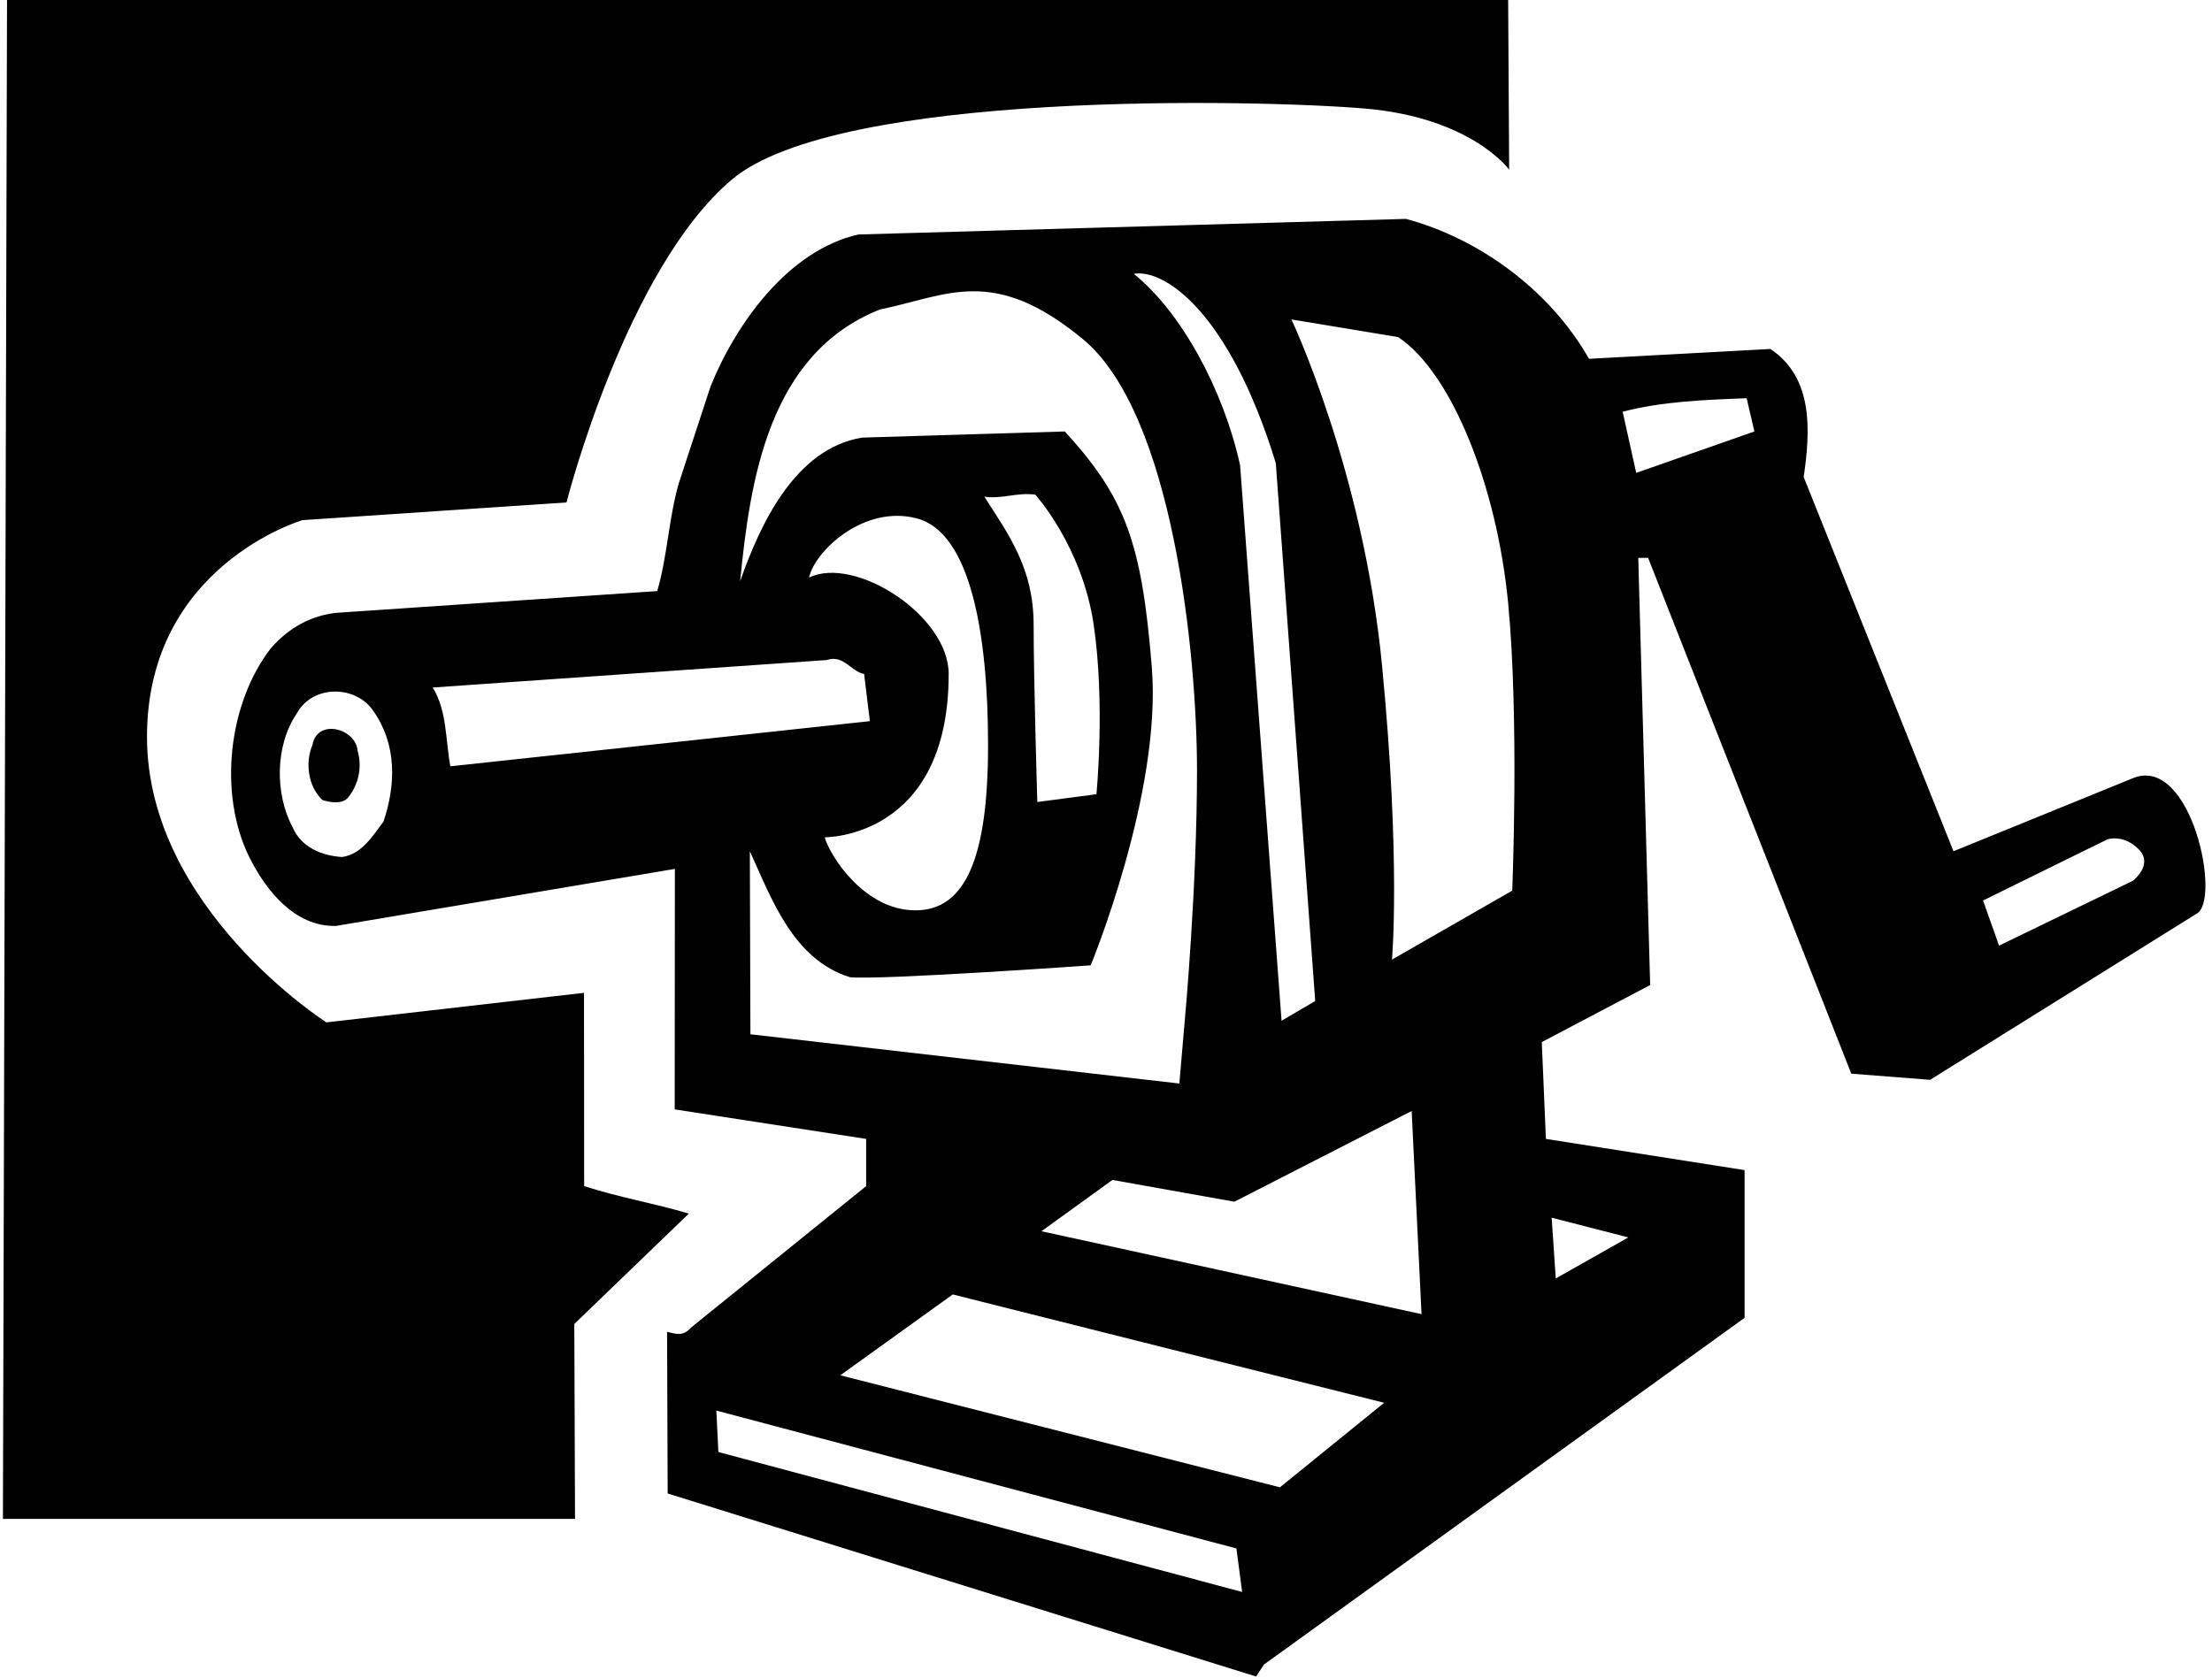<?xml version="1.0" encoding="UTF-8"?>
<svg xmlns="http://www.w3.org/2000/svg" xmlns:xlink="http://www.w3.org/1999/xlink" width="485pt" height="368pt" viewBox="0 0 485 368" version="1.1">
<g id="surface1">
<path style=" stroke:none;fill-rule:nonzero;fill:rgb(0%,0%,0%);fill-opacity:1;" d="M 68.504 163.387 C 66.883 167.258 67.512 172.387 70.66 175.445 C 72.281 175.984 74.98 176.438 76.242 174.996 C 78.582 172.207 79.48 168.336 78.402 164.645 C 78.043 159.785 69.582 157.445 68.504 163.387 "/>
<path style=" stroke:none;fill-rule:nonzero;fill:rgb(0%,0%,0%);fill-opacity:1;" d="M 151.031 266.164 C 143.473 263.914 135.551 262.566 128.082 260.137 L 128.047 217.746 L 71.562 224.227 C 71.562 224.227 32.23 199.16 32.23 161.586 C 32.23 124.012 66.344 114.066 66.344 114.066 L 124.211 110.195 C 124.211 110.195 137.215 58.984 160.48 39.367 C 183.75 19.75 275.703 21.828 299.172 23.797 C 322.641 25.766 330.895 37.207 330.895 37.207 L 330.672 -0.414 L 1.543 -0.414 L 0.641 333.129 L 126.078 333.129 L 125.922 290.375 L 151.031 266.164 "/>
<path style=" stroke:none;fill-rule:nonzero;fill:rgb(0%,0%,0%);fill-opacity:1;" d="M 467.652 170.676 L 428.32 186.695 L 395.473 104.617 C 396.91 94.715 397.723 82.926 388.184 76.535 L 348.402 78.695 C 339.762 63.484 324.102 52.234 308.262 48.008 L 188.203 51.426 C 172.723 54.938 161.293 71.137 155.801 84.727 L 148.871 105.879 C 146.621 113.527 146.352 121.984 144.102 129.637 L 73.723 134.406 C 68.141 135.035 63.371 137.645 59.41 142.145 C 50.051 154.207 47.801 174.008 54.641 187.957 C 58.332 195.336 64.629 203.258 73.629 203.078 L 147.973 190.566 L 147.934 243.309 L 189.91 249.785 L 189.91 260.137 L 151.48 291.188 C 149.863 293.078 148.332 292.625 146.262 292.086 L 146.391 327.547 L 275.41 367.688 L 277.121 365.074 L 382.512 289.027 L 382.512 256.629 L 338.953 249.785 L 338.051 228.547 L 361.812 216.035 L 359.203 122.348 L 361.363 122.348 L 405.91 235.477 L 423.191 236.824 L 481.512 200.465 C 487.23 197.855 480.48 165.383 467.652 170.676 Z M 357.039 271.387 L 341.113 280.387 L 340.215 267.066 Z M 279.73 101.555 L 288.371 219.547 L 280.992 223.867 L 271.902 102.051 C 268.301 85.586 259.031 68.438 248.594 60.066 C 254.98 58.895 269.367 67.852 279.73 101.555 Z M 84.07 180.215 C 81.641 183.457 79.211 187.414 74.98 187.957 C 70.66 187.688 66.07 185.887 64.184 181.477 C 60.223 174.098 60.312 163.477 65.082 156.457 C 68.594 150.066 78.133 150.246 81.91 156.008 C 86.953 163.207 86.863 172.027 84.07 180.215 Z M 98.742 168.066 C 97.66 162.215 98.023 155.828 94.871 150.785 L 181.273 144.758 C 184.961 143.496 186.582 147.277 189.461 147.816 L 190.723 158.164 Z M 216.641 163.387 C 216.641 187.762 211.855 199.656 200.711 199.656 C 189.57 199.656 181.992 187.777 180.82 183.637 C 180.82 183.637 208.004 183.961 208.004 147.816 C 208.004 134.984 187.48 121.805 177.402 126.664 C 178.57 120.996 189.352 110.586 201.07 113.707 C 212.789 116.828 216.641 139.012 216.641 163.387 Z M 215.832 108.938 C 219.793 109.477 223.031 107.945 226.992 108.484 C 226.992 108.484 237.281 119.781 239.812 137.094 C 242.348 154.406 240.402 174.188 240.402 174.188 L 227.441 175.895 C 227.441 175.895 226.633 149.258 226.633 137.016 C 226.633 124.777 221.32 117.484 215.832 108.938 Z M 164.535 226.836 L 164.41 186.695 C 169.094 196.867 173.801 210.457 186.402 214.328 C 193.512 214.957 239.145 211.715 239.145 211.715 C 239.145 211.715 254.734 173.992 252.551 146.465 C 250.367 118.938 246.703 109.117 233.473 94.629 L 189.012 95.977 C 174.254 98.406 166.602 115.145 162.281 127.477 C 164.441 105.605 168.402 77.617 192.883 67.895 C 207.73 64.836 217.738 58.102 237.434 74.379 C 257.125 90.648 262.453 143.418 262.453 168.965 C 262.453 194.516 259.844 222.965 259.844 222.965 L 258.582 237.637 Z M 157.512 318.457 L 157.062 309.367 L 271.094 339.605 L 272.352 349.148 Z M 280.633 326.199 L 184.242 301.629 L 208.902 283.898 L 267.223 298.566 L 303.492 307.656 Z M 228.344 270.035 L 243.91 258.785 L 270.641 263.559 L 309.52 243.664 L 311.684 288.219 Z M 331.57 195.336 L 305.203 210.457 C 305.203 210.457 307.16 188.895 303.039 146.105 C 298.926 103.316 283.152 70.055 283.152 70.055 L 306.551 73.926 C 318.344 81.758 328.219 106.711 330.672 132.246 C 333.125 157.781 331.57 195.336 331.57 195.336 Z M 358.754 103.715 L 355.781 90.305 C 364.332 88.055 373.602 87.695 382.965 87.336 L 384.672 94.629 Z M 467.652 193.176 L 438.312 207.395 L 434.801 197.496 L 462.07 184.086 C 462.07 184.086 465.539 182.871 468.91 186.246 C 472.285 189.617 467.652 193.176 467.652 193.176 "/>
</g>
</svg>
